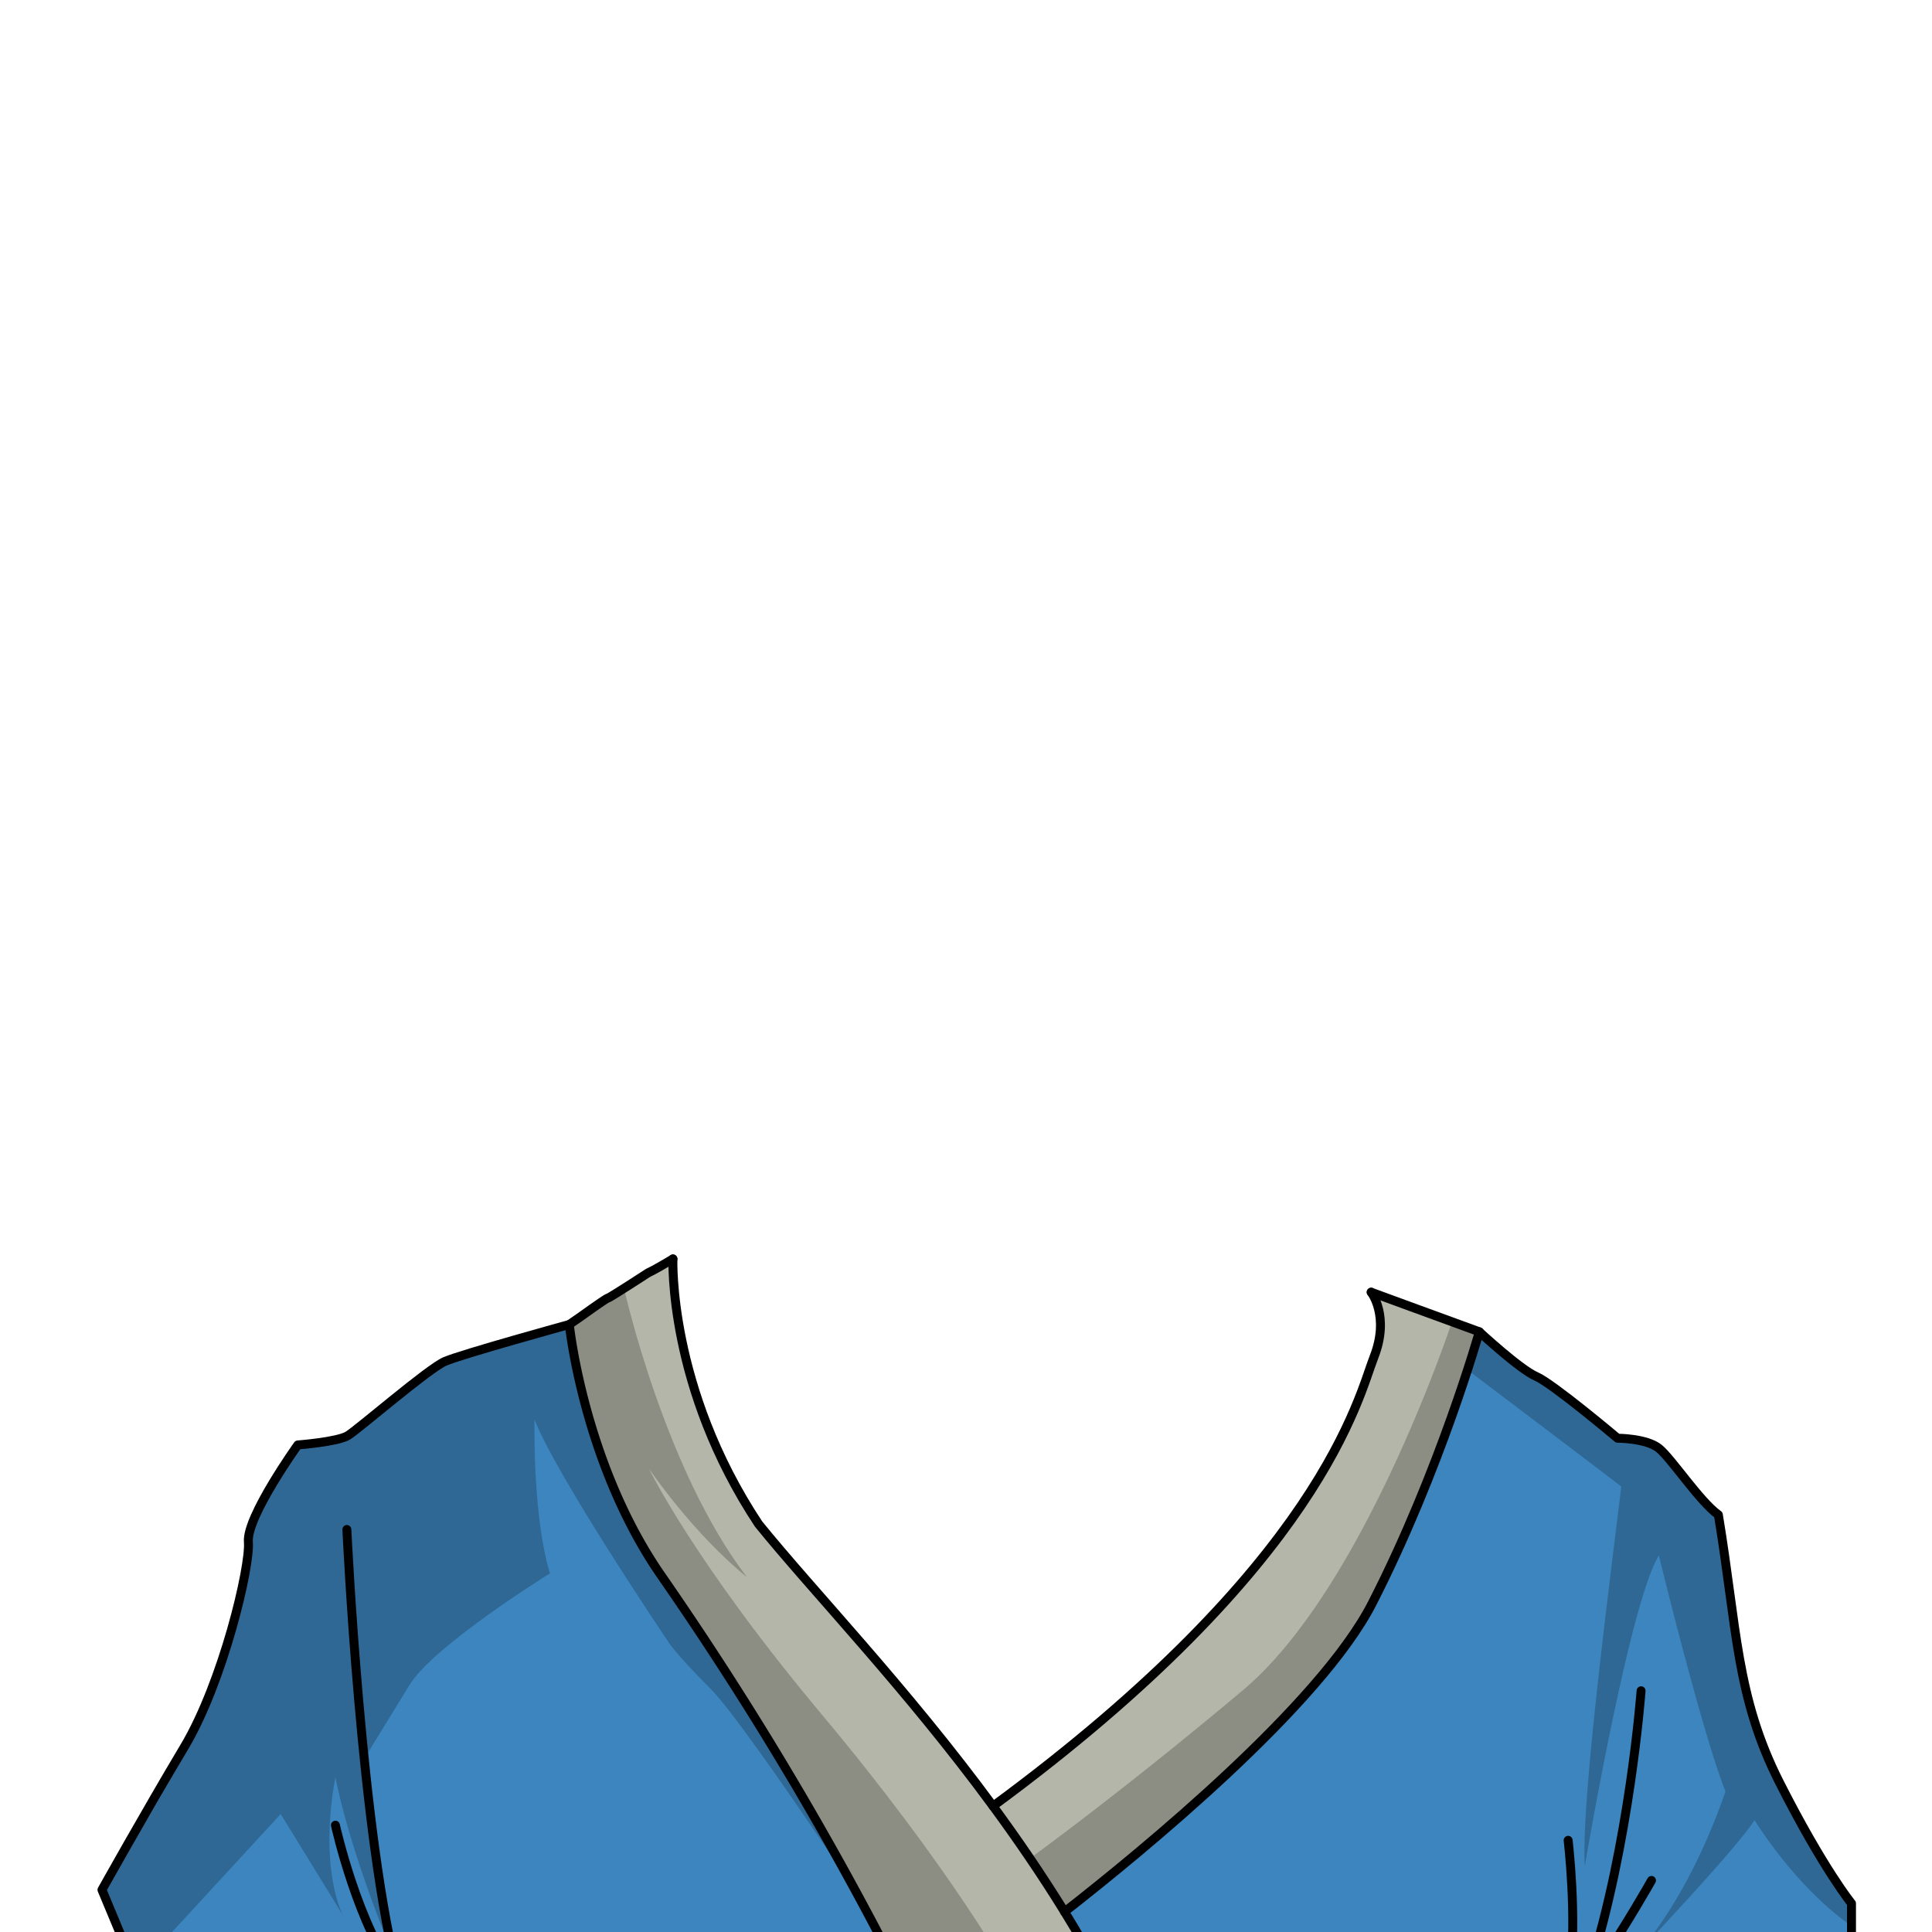 <svg xmlns="http://www.w3.org/2000/svg" viewBox="0 0 432 432">
  <defs>
    <style>.BUNTAI_WOLF_OUTFIT_WOLF_OUTFIT_40_cls-1{isolation:isolate;}.BUNTAI_WOLF_OUTFIT_WOLF_OUTFIT_40_cls-2{fill:#b4b6a9;}.BUNTAI_WOLF_OUTFIT_WOLF_OUTFIT_40_cls-3{fill:#3c85be;}.BUNTAI_WOLF_OUTFIT_WOLF_OUTFIT_40_cls-4{fill:none;stroke:#000;stroke-linecap:round;stroke-linejoin:round;stroke-width:2px;}.BUNTAI_WOLF_OUTFIT_WOLF_OUTFIT_40_cls-5{opacity:0.22;mix-blend-mode:multiply;}</style>
  </defs>
  <g class="BUNTAI_WOLF_OUTFIT_WOLF_OUTFIT_40_cls-1">
    <g id="outfit">
      <path class="BUNTAI_WOLF_OUTFIT_WOLF_OUTFIT_40_cls-2" d="M246.48,442.19l-44.55.57c-1.65-3.14-3.56-6.74-5.77-10.87a762.92,762.92,0,0,0-48.7-80.16c-17-24.93-20.16-55.57-20.16-55.57l2.62-1.81s5.68-4.09,6-4.09,9-5.65,9-5.65c1.43-.66,4.28-2.34,5.55-3.11,0,0-1.09,28.76,19.15,59.28,12.22,15.09,33,36.61,52.43,63.07,5.51,7.5,10.91,15.39,16,23.64C241,432.27,243.8,437.17,246.48,442.19Z" />
      <path class="BUNTAI_WOLF_OUTFIT_WOLF_OUTFIT_40_cls-3" d="M201.93,442.76,32.12,444.94,22.8,422.57s9.78-17.48,18.4-31.92S56,350.33,55.54,344.74,66.6,323.07,66.6,323.07s8.86-.7,11.19-2.09,17.94-14.92,21.67-16.55,27.84-8.27,27.84-8.27,3.15,30.64,20.16,55.57a762.92,762.92,0,0,1,48.7,80.16C198.37,436,200.28,439.62,201.93,442.76Z" />
      <path class="BUNTAI_WOLF_OUTFIT_WOLF_OUTFIT_40_cls-3" d="M356.73,440.78h-1.44l-4.27.06-104.54,1.34c-2.68-5-5.51-9.92-8.45-14.7,17.54-13.69,57.13-46.19,68.8-69,15.15-29.59,23.95-60.7,23.95-60.7s9.08,8.39,12.75,10,18.18,13.81,18.18,13.81,6.46,0,9.26,2.27,9.09,11.88,13.28,14.85c4.2,25.34,3.91,40.55,13.69,59.89s16.08,27,16.08,27V440Z" />
      <path class="BUNTAI_WOLF_OUTFIT_WOLF_OUTFIT_40_cls-2" d="M314.17,291.72l16.61,6.07s-8.8,31.11-23.95,60.7c-11.67,22.81-51.26,55.31-68.8,69-5.07-8.25-10.47-16.14-16-23.64,73.65-54.2,81.71-91.6,85.16-100.38,3.62-9.17-.61-14.53-.61-14.53Z" />
      <path class="BUNTAI_WOLF_OUTFIT_WOLF_OUTFIT_40_cls-4" d="M306.6,288.94l7.57,2.78,16.61,6.07s-8.8,31.11-23.95,60.7c-11.67,22.81-51.26,55.31-68.8,69" />
      <path class="BUNTAI_WOLF_OUTFIT_WOLF_OUTFIT_40_cls-4" d="M201.93,442.76c-1.65-3.14-3.56-6.74-5.77-10.87a762.92,762.92,0,0,0-48.7-80.16c-17-24.93-20.16-55.57-20.16-55.57l2.62-1.81s5.68-4.09,6-4.09,9-5.65,9-5.65c1.43-.66,4.28-2.34,5.55-3.11" />
      <path class="BUNTAI_WOLF_OUTFIT_WOLF_OUTFIT_40_cls-4" d="M306.6,288.94s4.23,5.36.61,14.53c-3.45,8.78-11.51,46.18-85.16,100.38" />
      <path class="BUNTAI_WOLF_OUTFIT_WOLF_OUTFIT_40_cls-4" d="M150.47,281.5s-1.09,28.76,19.15,59.28c12.22,15.09,33,36.61,52.43,63.07,5.51,7.5,10.91,15.39,16,23.64,2.94,4.78,5.77,9.68,8.45,14.7" />
      <path class="BUNTAI_WOLF_OUTFIT_WOLF_OUTFIT_40_cls-4" d="M127.3,296.16s-24.12,6.64-27.84,8.27S80.12,319.58,77.79,321s-11.19,2.09-11.19,2.09-11.52,16.08-11.06,21.67S49.83,376.2,41.2,390.65s-18.4,31.92-18.4,31.92l9.32,22.37,169.81-2.18,44.55-.57L351,440.85l4.27-.06h1.44L414,440V425.6s-6.29-7.69-16.08-27-9.49-34.55-13.69-59.89c-4.19-3-10.48-12.58-13.28-14.85s-9.26-2.27-9.26-2.27-14.51-12.23-18.18-13.81-12.75-10-12.75-10" />
      <path class="BUNTAI_WOLF_OUTFIT_WOLF_OUTFIT_40_cls-4" d="M356.73,440.78c7.38-11.07,12.55-20.31,12.55-20.31" />
      <path class="BUNTAI_WOLF_OUTFIT_WOLF_OUTFIT_40_cls-4" d="M355.29,440.79c9.13-28.44,11.66-62.73,11.66-62.73" />
      <path class="BUNTAI_WOLF_OUTFIT_WOLF_OUTFIT_40_cls-4" d="M350.64,411.5s2.05,17.56.38,29.35" />
      <path class="BUNTAI_WOLF_OUTFIT_WOLF_OUTFIT_40_cls-4" d="M77.56,342s3.26,69.44,11.65,100.43C80.12,431.19,75,408.12,75,408.12" />
      <g class="BUNTAI_WOLF_OUTFIT_WOLF_OUTFIT_40_cls-5">
        <path d="M324.9,294.86s-19.64,60.08-46.9,83-47.71,37.68-47.71,37.68l8.09,12.55s42.73-35.24,55.46-51.34,23.57-38.46,27.55-51.27a200.68,200.68,0,0,1,6.76-19.16s33.33,25.17,34.38,26.1c-3.61,29.24-9,71.77-8.16,84.82,0,0,9.9-58.6,16.55-69.44,4.42,17.94,11.06,43.17,14.91,52.78C376.22,428.16,364,439,364,439s24.12-25.34,28.31-32C403.13,423.79,414,430.62,414,430.62v-5s-13.51-19.81-19.34-35.31-10.08-51.37-10.08-51.37a47.15,47.15,0,0,1-9.55-10.49c-3.79-6-6.36-6.24-9.21-6.5s-5.24-.55-5.24-.55-9.72-9.14-15.32-12.81-9.68-5.07-11.36-8S324.9,294.86,324.9,294.86Z" />
        <path d="M139.61,288.37s9,40.29,27.42,64.29c-12.11-9.78-21.9-24.23-21.9-24.23s10,20.74,38.68,55,41.47,57.36,41.47,57.36L201.93,439s-34.67-53-43.05-61.39-9.56-10.67-9.56-10.67-24.75-36.64-29.82-49.57c-.18,24.47,3.49,34.43,3.49,34.43s-26,16.08-31.45,25-9.44,15.38-9.44,15.38,2.9,37.92,5.82,45C77.67,412.43,75,397.4,75,397.4S71.15,415.34,76.51,428c-11-17.94-13.75-22.37-13.75-22.37L30.39,440.78l-7.14-19S38,401.46,46.84,379.23s8.71-33.91,8.71-33.91,5.46-16.78,11-22.25c8.57-1.2,10.84,0,21.44-10.48,12.84-8.7,15.85-10.61,28-13.29l11.3-3.14,8.13-6.07Z" />
      </g>
    </g>
  </g>
</svg>